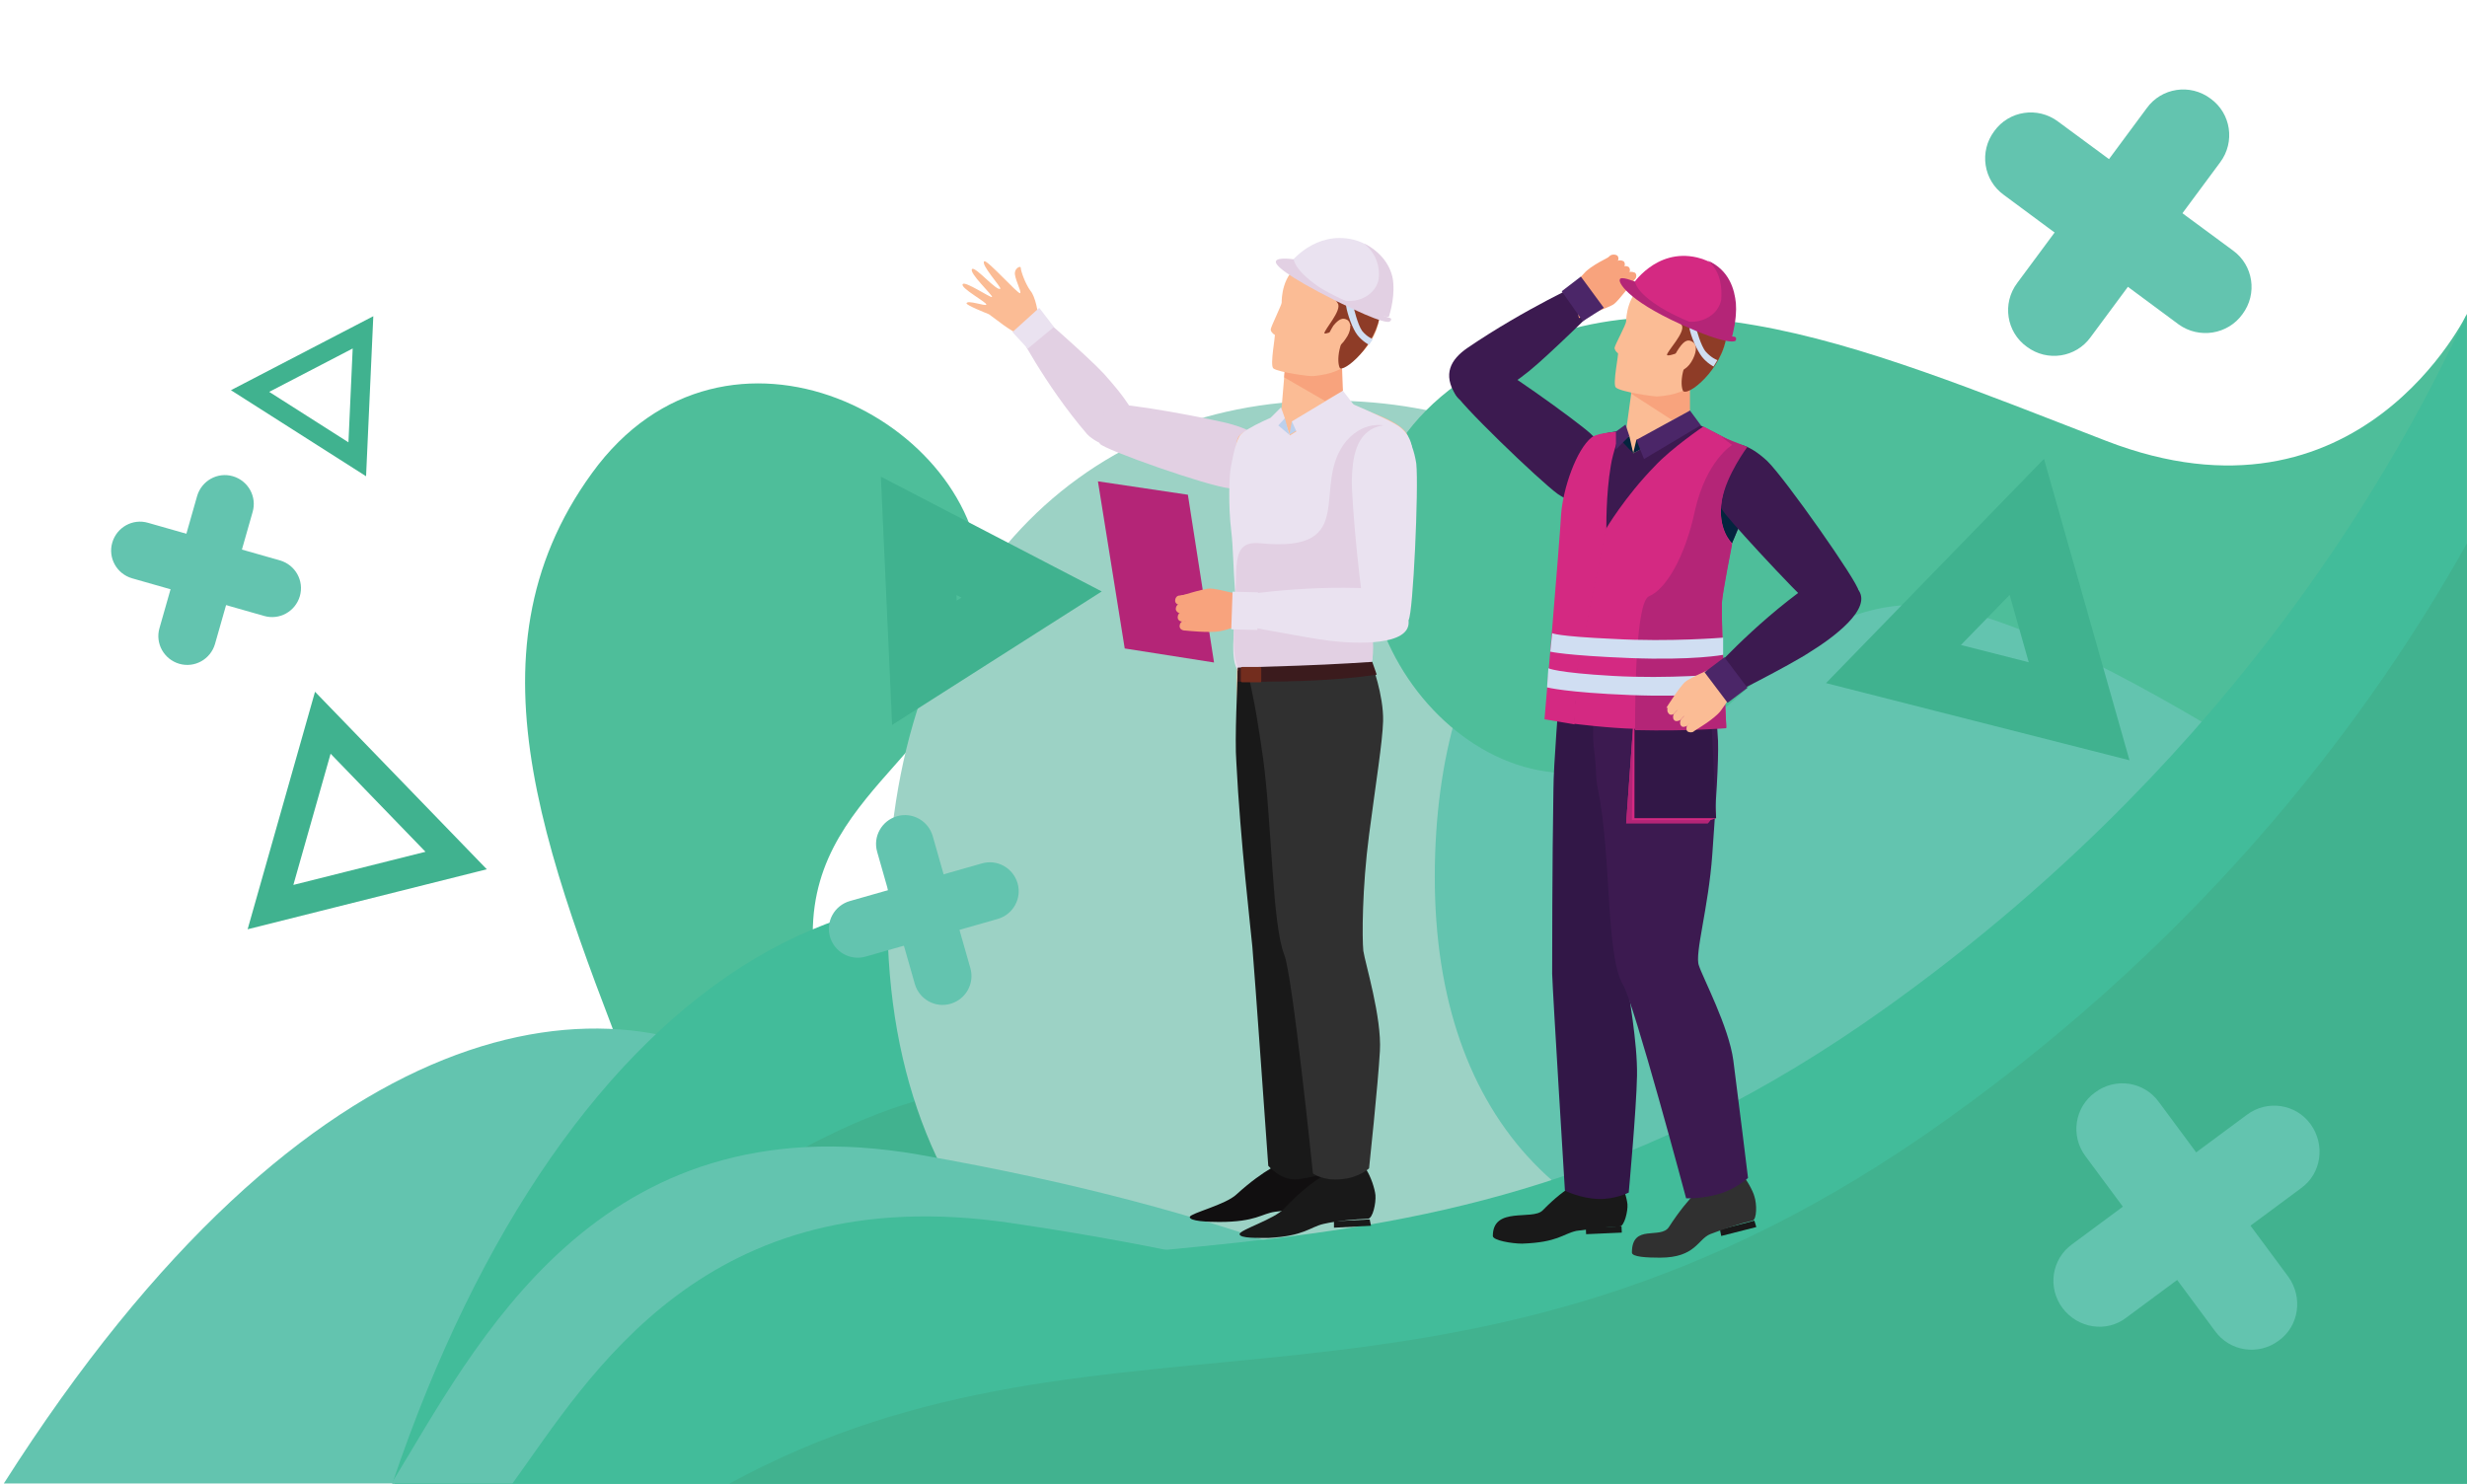 <?xml version="1.0" encoding="utf-8"?>
<!-- Generator: Adobe Illustrator 23.0.1, SVG Export Plug-In . SVG Version: 6.00 Build 0)  -->
<svg version="1.1"
	 id="Layer_1" xmlns:cc="http://creativecommons.org/ns#" xmlns:dc="http://purl.org/dc/elements/1.1/" xmlns:inkscape="http://www.inkscape.org/namespaces/inkscape" xmlns:rdf="http://www.w3.org/1999/02/22-rdf-syntax-ns#" xmlns:sodipodi="http://sodipodi.sourceforge.net/DTD/sodipodi-0.dtd" xmlns:svg="http://www.w3.org/2000/svg"
	 xmlns="http://www.w3.org/2000/svg" xmlns:xlink="http://www.w3.org/1999/xlink" x="0px" y="0px" viewBox="0 0 386.7 232.6"
	 style="enable-background:new 0 0 386.7 232.6;" xml:space="preserve">
<style type="text/css">
	.st0{fill:#63C4AF;}
	.st1{fill:#42BC9A;}
	.st2{fill:#4EBE9A;}
	.st3{fill:#41B28F;}
	.st4{fill:#9CD2C5;}
	.st5{fill:none;stroke:#40B28F;stroke-width:11;stroke-miterlimit:10;}
	.st6{fill:none;stroke:#40B28F;stroke-width:5;stroke-miterlimit:10;}
	.st7{fill:none;stroke:#40B28F;stroke-width:3;stroke-miterlimit:10;}
	.st8{fill:#B42577;}
	.st9{fill:#E2D0E3;}
	.st10{fill:#FBBC95;}
	.st11{fill:#EAE2F0;}
	.st12{fill:#F8A37D;}
	.st13{fill:#8E3C27;}
	.st14{fill:#191919;}
	.st15{fill:#110F10;}
	.st16{fill:#303030;}
	.st17{fill:#BCD0EC;}
	.st18{fill:#3B1B1D;}
	.st19{fill:#732D1E;}
	.st20{fill:#D0DEF2;}
	.st21{fill:#3C1A50;}
	.st22{fill:#4B2668;}
	.st23{fill:#04243E;}
	.st24{fill:#321747;}
	.st25{fill:#D42982;}
</style>
<g id="g278" transform="translate(2,-47.943)">
	<path id="path264" inkscape:connector-curvature="0" class="st0" d="M384.2,280.5h-34H59.5v-35.8c15,5.1,31.5,9.5,49.4,12.7
		c110.3,19.9,88.5-10.1,192.8-28.4C352.2,220.2,371.2,259.3,384.2,280.5L384.2,280.5z"/>
	<path id="path266" inkscape:connector-curvature="0" class="st1" d="M334.2,280.6H59.9v-28.4c14.2,4,29.7,7.5,46.6,10.1
		c104.1,15.8,83.5-8.1,181.9-22.6c47.7-7,65.6,24,77.9,40.9H334.2z"/>
	<path id="path268" inkscape:connector-curvature="0" class="st0" d="M280.8,280.1c0,0-26.6-5.2-26.6-17.7
		c0-16.7,38.7-14.2,38.7-31.6s-22.5-27.7-60.8-27.7s-60.8,9.2-60.8,21.5s20.1,15.6,20.1,31s-16.1,24.5-16.1,24.5L280.8,280.1z"/>
	<path id="path270" inkscape:connector-curvature="0" class="st2" d="M79.6,280.5h91.7c0,0-45.9-62.1-45.9-86.2s26.4-29.1,26.4-54.7
		s-40-46.5-61-17.5c-21,28.9-6.5,61.9,8.9,101.7S79.6,280.5,79.6,280.5L79.6,280.5z"/>
	<path id="path272" inkscape:connector-curvature="0" class="st0" d="M120,218.2c80.5,57.5,136,21.1,199.6,62.3h-321l0,0
		C46.6,205,94,199.6,120,218.2L120,218.2z"/>
	<path id="path274" inkscape:connector-curvature="0" class="st1" d="M341.2,280.5H59.5l0,0c27.1-80.3,80.6-113.6,132-76.9
		c76.7,54.8,89.8,27.1,149.8,59.8L341.2,280.5L341.2,280.5z"/>
	<path id="path276" inkscape:connector-curvature="0" class="st3" d="M332.2,280.2H59.6l0,0c44.2-43,88.5-81.4,129.9-51.8
		C266.2,283.2,272.3,247.5,332.2,280.2z"/>
</g>
<sodipodi:namedview  bordercolor="#666666" borderopacity="1" gridtolerance="10" guidetolerance="10" id="namedview1207" inkscape:current-layer="Layer_1" inkscape:cx="479.44487" inkscape:cy="297.64001" inkscape:pageopacity="0" inkscape:pageshadow="2" inkscape:window-height="694" inkscape:window-maximized="1" inkscape:window-width="1366" inkscape:window-x="0" inkscape:window-y="0" inkscape:zoom="0.35752889" objecttolerance="10" pagecolor="#ffffff" showgrid="false">
	</sodipodi:namedview>
<path id="path42" inkscape:connector-curvature="0" class="st4" d="M386.8,208.3c0,0-16.6-35.3-56.9-35.3
	c-53.6,0-45.7,51.4-101.6,51.4c-55.8,0-89.2-30-89.2-80.8s29.7-80.8,69.1-80.8s50.3,26.8,99.7,26.8s78.8-21.4,78.8-21.4L386.8,208.3
	L386.8,208.3z"/>
<path id="path44" inkscape:connector-curvature="0" class="st0" d="M61.4,232.5h34h290.8v-35.8c-15,5.1-31.5,9.5-49.4,12.7
	C226.5,229.3,248.3,199.3,144,181C93.4,172.2,74.4,211.3,61.4,232.5L61.4,232.5z"/>
<path id="path46" inkscape:connector-curvature="0" class="st1" d="M80.3,232.6h32.1h274.3v-28.4c-14.2,4-29.7,7.5-46.6,10.1
	c-104.1,15.8-83.5-8.1-181.8-22.6C110.5,184.7,92.5,215.7,80.3,232.6L80.3,232.6z"/>
<path id="path48" inkscape:connector-curvature="0" class="st0" d="M386.8,186.3c0,0-10.8-26.6-37.2-26.6c-35,0-29.9,38.6-66.4,38.6
	s-58.3-22.5-58.3-60.8s19.4-60.8,45.2-60.8c25.7,0,32.9,20.1,65.2,20.1s51.5-16.1,51.5-16.1V186.3L386.8,186.3z"/>
<path id="path50" inkscape:connector-curvature="0" class="st2" d="M386.8,49v91.7c0,0-62.1-45.9-86.2-45.9s-29.1,26.4-54.7,26.4
	s-46.5-40-17.5-61c28.9-21,61.9-6.5,101.7,8.9S386.8,49,386.8,49L386.8,49z"/>
<path id="path52" inkscape:connector-curvature="0" class="st0" d="M126.7,232.5h260.1V111.9c-14.8,19.3-34.5,39.7-60.5,58.3
	C245.9,227.6,190.3,191.3,126.7,232.5z"/>
<path id="path54" inkscape:connector-curvature="0" class="st1" d="M104.8,232.1h281.8V49.4c-12.9,28-39.6,71.9-91,108.6
	c-76.7,54.8-130.8,24.3-190.8,57.1L104.8,232.1L104.8,232.1z"/>
<path id="path244" inkscape:connector-curvature="0" class="st3" d="M305,175.6c-76.7,54.8-130.8,24.3-190.7,57h272.6V84.8
	C371.9,111.7,346.5,146,305,175.6L305,175.6z"/>
<g id="g250" transform="translate(2,-47.943)">
	<path id="path246" inkscape:connector-curvature="0" class="st0" d="M321.3,253L321.3,253c-2.4-3.2-1.7-7.7,1.5-10l27.4-20.3
		c3.2-2.4,7.7-1.7,10,1.5l0,0c2.3,3.2,1.7,7.7-1.5,10l-27.4,20.3C328.2,256.9,323.7,256.2,321.3,253z"/>
	<path id="path248" inkscape:connector-curvature="0" class="st0" d="M326.4,219.2L326.4,219.2c3.2-2.4,7.7-1.7,10,1.5l20.3,27.4
		c2.3,3.2,1.7,7.7-1.5,10l0,0c-3.2,2.4-7.7,1.7-10-1.5l-20.3-27.4C322.5,226,323.2,221.5,326.4,219.2z"/>
</g>
<g id="g256" transform="translate(2,-47.943)">
	<path id="path252" inkscape:connector-curvature="0" class="st0" d="M147,205.3L147,205.3c-2.4,0.7-4.9-0.7-5.6-3.1l-5.9-20.7
		c-0.7-2.4,0.7-4.9,3.1-5.6l0,0c2.4-0.7,4.9,0.7,5.6,3.1l5.9,20.7C150.8,202.1,149.4,204.6,147,205.3z"/>
	<path id="path254" inkscape:connector-curvature="0" class="st0" d="M133.7,197.9c-2.4,0.7-4.9-0.7-5.6-3.1l0,0
		c-0.7-2.4,0.7-4.9,3.1-5.6l20.7-5.9c2.4-0.7,4.9,0.7,5.6,3.1l0,0c0.7,2.4-0.7,4.9-3.1,5.6L133.7,197.9L133.7,197.9z"/>
</g>
<polygon id="polygon258" class="st5" points="325.9,111.5 296.8,104.1 317.7,82.6 "/>
<polygon id="polygon260" class="st5" points="144.9,103.9 144,84 161.7,93.2 "/>
<g id="g596" transform="translate(2,-47.943)">
	<path id="path592" inkscape:connector-curvature="0" class="st0" d="M349.5,97.2L349.5,97.2c2.4-3.2,1.7-7.7-1.5-10L320.6,67
		c-3.2-2.4-7.7-1.7-10,1.5l0,0c-2.4,3.2-1.7,7.7,1.5,10l27.4,20.3C342.7,101.1,347.2,100.4,349.5,97.2z"/>
	<path id="path594" inkscape:connector-curvature="0" class="st0" d="M346,73.4c2.4-3.2,1.7-7.7-1.5-10l0,0c-3.2-2.4-7.7-1.7-10,1.5
		l-20.3,27.4c-2.4,3.2-1.7,7.7,1.5,10l0,0c3.2,2.4,7.7,1.7,10-1.5L346,73.4L346,73.4z"/>
</g>
<g id="g602" transform="translate(2,-47.943)">
	<path id="path598" inkscape:connector-curvature="0" class="st0" d="M26.1,152L26.1,152c2.4,0.7,4.9-0.7,5.6-3.1l5.9-20.7
		c0.7-2.4-0.7-4.9-3.1-5.6l0,0c-2.4-0.7-4.9,0.7-5.6,3.1L23,146.4C22.3,148.8,23.7,151.3,26.1,152z"/>
	<path id="path600" inkscape:connector-curvature="0" class="st0" d="M45,141.4L45,141.4c0.7-2.4-0.7-4.9-3.1-5.6l-20.7-5.9
		c-2.4-0.7-4.9,0.7-5.6,3.1l0,0c-0.7,2.4,0.7,4.9,3.1,5.6l20.7,5.9C41.8,145.2,44.3,143.8,45,141.4z"/>
</g>
<polygon id="polygon604" class="st6" points="42.4,142.2 71.5,134.9 50.6,113.3 "/>
<polygon id="polygon606" class="st7" points="56,72 56.9,52.1 39.2,61.3 "/>
<g id="g242" transform="translate(2,-47.943)">
	<g id="g138">
		<polygon id="polygon56" class="st8" points="188.3,151.8 174.3,149.6 170.1,123.4 184.2,125.5 		"/>
		<path id="path58" inkscape:connector-curvature="0" class="st9" d="M168.4,116c-6.7-7.8-11.2-16.7-11.2-16.7l3.1-2.6
			c0,0,8.2,7.1,10.7,9.8c2.5,2.8,7.5,8.5,4.5,10.6C172.6,119.3,169.1,116.8,168.4,116z"/>
		<path id="path60" inkscape:connector-curvature="0" class="st10" d="M159.7,101.1c0,0-1.6-1.3-2.2-1c-0.6,0.2-4-2.6-4.5-2.9
			c-0.5-0.2-3.5-1.4-3.5-1.7c0.1-0.6,3,0.5,3.1,0.2c0.2-0.3-4.1-2.6-3.7-3.2c0.3-0.6,4.4,2.2,4.6,2c0.2-0.2-3.8-3.9-3.1-4.4
			c0.6-0.3,3.9,3.6,4.4,3.1c0.2-0.2-3.2-3.9-2.5-4.3c0.5-0.2,5.3,5.2,5.6,5s-1-2.5-0.8-3.3c0.1-0.7,0.9-1,0.9-0.7
			c0,0.5,0.7,2.5,1.5,3.6c0.8,0.9,1.3,3.6,1.2,4.3c-0.1,0.8,0.9,2.6,0.9,2.6L159.7,101.1z"/>
		<polygon id="polygon62" class="st11" points="159.1,102.6 156.7,100 160.9,96.2 163.2,99.2 		"/>
		<path id="path64" inkscape:connector-curvature="0" class="st9" d="M197.2,120.7c0.2-3.9-3.3-5.4-6-6.2c-2.6-0.8-17.5-3.6-19-3.1
			s-2.4,5.2-1.8,6.1s17,6.7,20.4,7C194.1,124.8,197,124,197.2,120.7L197.2,120.7z"/>
		<path id="path66" inkscape:connector-curvature="0" class="st10" d="M199.6,103.3c0,0-0.7,8.8-0.8,9.4c-0.1,0.6-5.5,2.3-6.6,3.6
			c-0.5,0.7-0.5,2.3-0.6,3.3s-1.4,4.7-0.3,9.3c0.1,0.7,0.9,11.4,0.9,14.5s-0.8,15.1,0.1,16.6c0.9,1.5,5.6,5.9,6.2,5.9
			c0.6,0,15.2-5.8,14.4-10.5s-3-12-2-16.8s9.2-19.2,7.7-22.5c-1.3-2.6-7.9-3.9-9.8-5.4c-0.6-0.5-1-10.6-1-10.6L199.6,103.3z"/>
		<path id="path68" inkscape:connector-curvature="0" class="st11" d="M208.9,110.8c0,0,5.9,2.5,7.6,3.5c1.7,0.9,2.9,2.4,2.9,4.7
			s-7.3,19.9-7.5,21s2.1,11.1,0.9,12.1c-0.2,0.2-6.9,0.2-12.8,0.6c-5.1,0.2-7.8,0.5-8.1,0.1c-1.3-2.1,0-8.5-0.3-12
			c-0.3-4-0.3-7.1-0.6-9.6c-0.5-4-0.3-8.8-0.1-9.8s0.6-3.7,1.4-5.1c0.8-1.3,6.6-3.6,6.6-3.6l1.3,3.5L208.9,110.8L208.9,110.8z"/>
		<path id="path70" inkscape:connector-curvature="0" class="st9" d="M215.7,114.8c0,0,2.2,4,2.2,5.9s-4.3,14.3-5.2,16.7
			s2,15.3-0.5,14.9l-19.9,0.5c0,0-1.3-0.5-0.8-7.8c0.6-8.2-0.8-12.3,4-11.9c16,1.6,7.7-9.1,13.6-16.1
			C212.2,113.5,215.7,114.8,215.7,114.8L215.7,114.8z"/>
		<polygon id="polygon72" class="st12" points="199.3,107.1 205.7,110.8 208.5,109.2 208.3,103.9 199.6,103.3 		"/>
		<path id="path74" inkscape:connector-curvature="0" class="st10" d="M202.1,89.3c-3.2,1.5-3.2,5.6-3.2,6.1c0,0.3-1.6,3.6-1.7,4.1
			c-0.1,0.3,0.3,0.8,0.6,0.9c0.2,0-0.8,4.8-0.2,5.3c0.8,0.6,5.8,1.3,6.3,1.2c2.9-0.3,4.5-1,6.4-2.6c2.5-2.1,5.2-5.6,3.3-10.8
			C211.8,88.1,204.9,87.9,202.1,89.3L202.1,89.3z"/>
		<path id="path76" inkscape:connector-curvature="0" class="st13" d="M200.2,90.9c2.3-3.8,6.1-2.9,7.5-2.8c1.3,0.1,6.3,2.2,6.7,7.7
			c0.2,5.4-5.2,10.2-6.3,9.9c-0.3-0.1-1-2.9,1.6-6.8c0.2-0.3-3.9,1.6-4.1,1.3c-0.1-0.5,2.8-3.6,2.1-4.7
			C204.3,89.9,200.2,90.9,200.2,90.9L200.2,90.9z"/>
		<path id="path78" inkscape:connector-curvature="0" class="st10" d="M209.2,98.1c0.7,0.5,0.6,1.8-0.3,3c-0.8,1.3-2.1,1.8-2.8,1.4
			c-0.7-0.5,0.1-2.2,0.9-3.5C207.9,97.9,208.5,97.7,209.2,98.1z"/>
		<g id="g84">
			<rect id="rect80" x="199.5" y="237.4" class="st14" width="5.8" height="1"/>
			<path id="path82" inkscape:connector-curvature="0" class="st15" d="M199.2,230.1c0,0-2.9,1-7.4,5.1c-1.7,1.6-7.1,2.9-7.3,3.5
				c-0.1,0.7,2.9,0.8,4.6,0.8c5.8,0,6.6-1.3,8.8-1.6s4.8-0.3,7-0.3c0.7,0,1.4-2.4,1.4-3.5c-0.1-0.9-0.6-3-1.4-4
				C204.8,229.7,199.2,230.1,199.2,230.1z"/>
		</g>
		<path id="path86" inkscape:connector-curvature="0" class="st14" d="M209.5,157.2c0,0-17.5-5.1-17.5-4c0,1.6-0.5,10.5-0.2,14.3
			c0.6,12,2.3,26.6,2.5,28.8c0.3,3.3,2.5,34.4,2.5,34.4s2,2.4,4.6,2.1s4.4-1,4.4-1s1-13.9,1.4-19.2c0.3-5.3-2.2-13.4-2.4-15.3
			s0.5-3.7,1.5-12.1c1.2-8.4,4.4-19,4-22.3C209.9,159.5,209.5,157.2,209.5,157.2L209.5,157.2z"/>
		<g id="g92">
			<polygon id="polygon88" class="st14" points="212.9,240.1 207.1,240.4 207.1,239.4 212.7,239.1 			"/>
			<path id="path90" inkscape:connector-curvature="0" class="st14" d="M212.1,231.2c-0.2-0.2-5.8,0.6-5.8,0.6s-2.9,1.2-7,5.6
				c-1.6,1.7-6.9,3.3-7,4c0,0.7,3,0.6,4.6,0.6c5.6-0.3,6.4-1.7,8.6-2.2c2.2-0.5,4.8-0.7,6.9-0.8c0.8,0,1.3-2.5,1.2-3.7
				C213.5,234.3,212.9,232.4,212.1,231.2L212.1,231.2z"/>
		</g>
		<path id="path94" inkscape:connector-curvature="0" class="st16" d="M193.6,153.4c0,0,0.9,3.7,1.6,8.2c0.2,1.3,0.7,4.4,0.8,5.3
			c1.4,10.5,1.4,25.8,3.3,30.7c1.3,3.1,4.5,34.3,4.5,34.3s1.6,1.2,4.4,0.9c2.8-0.2,4.4-1.7,4.4-1.7s1.4-13.1,1.7-18.4
			S212,199,211.7,197c-0.2-2-0.2-9.8,0.9-18.2s2.1-14.5,2.2-17.8c0.1-4.1-1.8-9.1-1.8-9.1L193.6,153.4z"/>
		<polygon id="polygon96" class="st17" points="200.1,116.1 200.5,114 204.8,113.3 		"/>
		<polygon id="polygon98" class="st17" points="199.4,113.5 200.1,116.1 198.2,114.5 		"/>
		<polygon id="polygon100" class="st11" points="197.4,115.7 199.4,113.5 198.8,111.8 197.2,113.4 		"/>
		<path id="path102" inkscape:connector-curvature="0" class="st18" d="M213.8,153.7c0,0-3.5,0.6-9.6,0.9
			c-6.2,0.3-12.2,0.2-12.2,0.2v-2.2c0,0,3.6-0.1,9.4-0.3c5.9-0.2,11.7-0.6,11.7-0.6L213.8,153.7z"/>
		<path id="path104" inkscape:connector-curvature="0" class="st19" d="M195.7,154.7v-2c0-0.1-0.1-0.2-0.2-0.2h-2.8
			c-0.1,0-0.2,0.1-0.2,0.2v2c0,0.1,0.1,0.2,0.2,0.2h2.8C195.5,155,195.7,154.9,195.7,154.7z"/>
		<polygon id="polygon110" class="st11" points="208.5,109.2 210.2,111.4 201.8,116.9 200.5,114 		"/>
		<path id="path112" inkscape:connector-curvature="0" class="st11" d="M214.4,114.7c-4,0.9-4.4,5.3-4.5,8.4
			c-0.1,3.1,1.5,20.3,2.3,21.8s5.9,1.2,6.6,0.2c0.7-0.9,1.6-20.7,1.2-24.5C219.4,116.8,217.7,113.9,214.4,114.7L214.4,114.7z"/>
		<path id="path114" inkscape:connector-curvature="0" class="st11" d="M218.8,145.4c-0.1-3.9-4.7-5.1-5.9-5.2
			c-11.3-0.6-22,1.3-22,1.3l-0.2,4.1c0,0,11.7,2.3,15.8,2.8C210.6,148.9,219,149.2,218.8,145.4L218.8,145.4z"/>
		<g id="g126">
			<path id="path116" inkscape:connector-curvature="0" class="st12" d="M183.8,146.8l3.3-0.5c0.5-0.1,0.7-0.5,0.7-0.8l0,0
				c-0.1-0.5-0.5-0.7-0.9-0.7l-3.3,0.5c-0.5,0-0.7,0.5-0.7,0.8l0,0C182.9,146.6,183.4,146.8,183.8,146.8z"/>
			<path id="path118" inkscape:connector-curvature="0" class="st12" d="M183.5,145.4l3.3-0.5c0.5-0.1,0.7-0.5,0.7-0.8l0,0
				c-0.1-0.5-0.5-0.7-0.9-0.7l-3.3,0.5c-0.5,0-0.7,0.5-0.7,0.8l0,0C182.6,145.2,183,145.4,183.5,145.4z"/>
			<path id="path120" inkscape:connector-curvature="0" class="st12" d="M183.3,144.1l3.3-0.5c0.5-0.1,0.7-0.5,0.7-0.8l0,0
				c-0.1-0.5-0.5-0.7-0.9-0.7l-3.4,0.5c-0.5,0-0.7,0.5-0.7,0.8l0,0C182.3,143.8,182.8,144.2,183.3,144.1z"/>
			<path id="path122" inkscape:connector-curvature="0" class="st12" d="M183.1,142.8l3.3-0.5c0.5-0.1,0.7-0.5,0.7-0.8l0,0
				c0-0.5-0.5-0.7-0.9-0.7l-3.3,0.5c-0.5,0-0.7,0.5-0.7,0.8l0,0C182.2,142.6,182.7,142.8,183.1,142.8z"/>
			<path id="path124" inkscape:connector-curvature="0" class="st12" d="M192.4,145.9c0,0-1.6,0.7-3.2,1c-1.6,0.3-5.3-0.1-5.3-0.1
				s0.2-2.4,0.2-3.2c0-0.9-1.5-2.1-1.5-2.1s4-1.3,5.1-1.3s6.4,1.4,6.4,1.4L192.4,145.9z"/>
		</g>
		<polygon id="polygon128" class="st11" points="195.1,146.7 191,146.6 191.2,140.7 195.2,140.8 		"/>
		<path id="path130" inkscape:connector-curvature="0" class="st20" d="M210.2,96.2c0,0-1.4-1.6-1.2-0.3s1,3.6,1.8,4.6
			s1.8,1.5,1.8,1.5l0.6-0.9c0,0-0.9-0.3-1.7-1.3C210.8,98.8,210.2,96.2,210.2,96.2L210.2,96.2z"/>
		<path id="path132" inkscape:connector-curvature="0" class="st11" d="M200.3,89.1c1,2.2,6.7,5.5,8.4,6.3s6.9,2.2,6.9,2.2
			s0.9-2.6,0.7-5.2c-0.2-2.3-2.1-5.9-6.2-6.9C204.1,84.1,200.3,89.1,200.3,89.1L200.3,89.1z"/>
		<path id="path134" inkscape:connector-curvature="0" class="st9" d="M198,88.9c0.2-0.7,2.8-0.3,2.8-0.3s0,1.6,3.9,4.3
			c3.9,2.5,10.6,4.7,10.9,4.8c0.5,0.1,0.6,0.3,0.3,0.6c-0.2,0.2-1,0.5-8.3-3.1C199.2,91,197.8,89.4,198,88.9L198,88.9z"/>
		<path id="path136" inkscape:connector-curvature="0" class="st9" d="M208.3,95c5.5,2.8,7.4,2.6,7.4,2.6s0.9-2.6,0.7-5.2
			c-0.1-2.1-1.4-4.7-4.6-6.3c2.2,1.8,2.5,4.1,2.3,5.6C213.7,94,211.1,95.6,208.3,95z"/>
	</g>
	<g id="g240">
		<g id="g144">
			<polygon id="polygon140" class="st14" points="273.3,240.3 267.8,241.7 267.6,240.7 273,239.3 			"/>
			<path id="path142" inkscape:connector-curvature="0" class="st16" d="M270.9,231.9c-0.2-0.1-5.5,1.6-5.5,1.6s-2.5,1.7-5.8,6.8
				c-1.3,2-5.8-0.6-5.8,4c0,0.7,2.4,0.8,4.4,0.8c5.6,0,5.9-2.9,7.9-3.7c2.1-0.8,4.5-1.6,6.6-2.1c0.7-0.2,0.7-2.6,0.3-3.8
				C272.8,234.7,271.8,232.8,270.9,231.9L270.9,231.9z"/>
		</g>
		<path id="path146" inkscape:connector-curvature="0" class="st21" d="M226.2,109.9c-2.1-3.3-0.8-5.6,1.8-7.4
			c9.1-6.2,18.4-10.4,18.4-10.4l2.5,3.5c0,0-8.2,8.1-11.2,10.5C234.7,108.5,228.3,113.2,226.2,109.9L226.2,109.9z"/>
		<g id="g158">
			<path id="path148" inkscape:connector-curvature="0" class="st12" d="M250.4,88l-2.2,2.1c-0.2,0.2-0.3,0.7,0,1l0,0
				c0.2,0.2,0.7,0.3,1,0l2.3-2.1c0.2-0.2,0.3-0.7,0-1l0,0C251.2,87.8,250.7,87.8,250.4,88z"/>
			<path id="path150" inkscape:connector-curvature="0" class="st12" d="M251.4,88.9l-2.2,2.1c-0.2,0.2-0.3,0.7,0,1l0,0
				c0.2,0.2,0.7,0.3,1,0l2.3-2.1c0.2-0.2,0.3-0.7,0-1l0,0C252.1,88.7,251.7,88.7,251.4,88.9z"/>
			<path id="path152" inkscape:connector-curvature="0" class="st12" d="M252.4,89.8l-2.3,2.1c-0.2,0.2-0.3,0.7,0,1l0,0
				c0.2,0.2,0.7,0.3,1,0l2.2-2.1c0.2-0.2,0.3-0.7,0-1l0,0C253,89.6,252.6,89.6,252.4,89.8z"/>
			<path id="path154" inkscape:connector-curvature="0" class="st12" d="M253.2,90.7l-2.2,2.1c-0.2,0.2-0.3,0.7,0,1l0,0
				c0.2,0.2,0.7,0.3,1,0l2.3-2.1c0.2-0.2,0.3-0.7,0-1l0,0C253.8,90.5,253.4,90.5,253.2,90.7z"/>
			<path id="path156" inkscape:connector-curvature="0" class="st12" d="M244.5,93.2c0,0,0.8-1.4,1.8-2.4c1-1.2,4-2.6,4-2.6
				s1.2,2,1.6,2.8c0.5,0.7,2.2,0.9,2.2,0.9s-2.3,3.1-3.1,3.7c-0.8,0.6-5.5,2.2-5.5,2.2L244.5,93.2z"/>
		</g>
		<polygon id="polygon160" class="st22" points="242.8,93.6 245.8,91.3 249.4,96.2 246.1,98.3 		"/>
		<path id="path162" inkscape:connector-curvature="0" class="st21" d="M247.3,115.9c-2.2-2-15.1-11.3-16.7-11.5
			c-1.6-0.3-4.7,3.9-4.6,5c0.1,1.2,13.4,14,16.2,16c3,2,6.1,2.4,7.8-0.7C252.1,120.9,249.4,117.9,247.3,115.9z"/>
		<path id="path164" inkscape:connector-curvature="0" class="st10" d="M254.2,105.8c0,0-1.2,9-1.3,9.6c-0.1,0.7-5.9,2.1-6.9,3.3
			c-0.6,0.6-0.6,2.3-0.8,3.3s-1.6,4.7-0.9,9.6c0.1,0.7,0.3,11.7,0.1,14.9c-0.2,3.1-1.6,15.3-0.8,16.9c0.8,1.6,5.5,6.3,6,6.4
			c0.6,0,15.9-5.1,15.3-9.9c-0.5-4.8-2.4-12.4-1.2-17.3c1.4-4.8,10.5-19.1,9.1-22.6c-1.2-2.8-7.8-4.4-9.7-6.1
			c-0.6-0.6-0.6-10.8-0.6-10.8L254.2,105.8z"/>
		<path id="path166" inkscape:connector-curvature="0" class="st21" d="M263.3,114c0,0,5.9,3,7.6,3.9s2.9,2.5,2.6,5
			c-0.2,2.3-8.5,20-8.9,21.1s1.8,10.7,0.6,11.5c-0.2,0.2-7.4,0.7-13.5,0.7c-5.3,0-8.6-0.3-8.6-0.3s0.8-8.8,0.7-12.3
			c-0.2-4.1,0-7.4-0.1-9.8c-0.2-4.1,0.2-9,0.5-10s2-5.4,2.8-6.7s5.8-1.7,5.8-1.7l1.2,3.6L263.3,114L263.3,114z"/>
		<path id="path168" inkscape:connector-curvature="0" class="st23" d="M269.6,117.5c0,0,2.2,5.2,2.4,7c0.3,3.6-5.2,14.4-6.2,16.8
			c-1,2.5,1.5,14.7-0.9,14l-18.7,0.5c0,0,8.1-2.3,8.5-4.1c1.3-5-4.8-11.5,3.5-13.7c2.3-0.6,9.3-10.4,11.4-12.9
			C271.7,122.8,269.6,117.5,269.6,117.5L269.6,117.5z"/>
		<polygon id="polygon170" class="st12" points="262.9,106.9 253.6,109.6 260.1,113.8 262.9,112.3 		"/>
		<path id="path172" inkscape:connector-curvature="0" class="st10" d="M252.9,98.3c0,0.5-1.7,3.6-1.8,4.1c-0.1,0.3,0.3,0.8,0.5,0.9
			c0.2,0-0.9,5-0.3,5.4c0.8,0.7,5.9,1.4,6.4,1.4c3-0.2,4.6-0.9,6.7-2.5c2.5-2,5.4-5.8,3.7-11.1c-1.7-5.3-8.8-5.6-11.6-4.4
			C253,93.6,252.9,97.9,252.9,98.3z"/>
		<path id="path174" inkscape:connector-curvature="0" class="st13" d="M254.3,93.9c2.4-3.8,6.3-2.8,7.7-2.6
			c1.4,0.1,6.4,2.4,6.7,8.1c0.1,5.5-5.6,10.5-6.8,9.9c-0.3-0.1-1-3,1.7-6.9c0.2-0.3-4,1.6-4.3,1.2c-0.1-0.5,3-3.6,2.3-4.7
			C258.7,93.1,254.3,93.9,254.3,93.9L254.3,93.9z"/>
		<path id="path176" inkscape:connector-curvature="0" class="st10" d="M261.2,102.5c0.9-1.3,1.5-1.4,2.2-0.9s0.5,1.8-0.3,3.1
			s-2.2,1.8-2.9,1.4C259.5,105.6,260.3,103.8,261.2,102.5L261.2,102.5z"/>
		<g id="g182">
			
				<rect id="rect178" x="246.6" y="240.3" transform="matrix(0.999 -4.440183e-02 4.440183e-02 0.999 -10.446 11.311)" class="st14" width="5.6" height="1"/>
			<path id="path180" inkscape:connector-curvature="0" class="st14" d="M251.7,232.8c-0.1-0.2-5.8,0.5-5.8,0.5s-2,0.2-6.1,4.4
				c-1.6,1.6-7.8-0.7-7.8,4c0,0.7,3,1.2,4.6,1.2c5.6-0.2,6.3-1.5,8.5-2c2.2-0.3,4.7-0.6,6.8-0.7c0.7,0,1.3-2.4,1.2-3.5
				C253,235.8,252.5,233.9,251.7,232.8L251.7,232.8z"/>
		</g>
		<path id="path184" inkscape:connector-curvature="0" class="st24" d="M242.5,155.5c-0.1,1.6-1,12.4-1,16.2
			c-0.2,11.7-0.2,26.8-0.2,28.9c0.1,3.2,2,34,2,34s2.4,1.2,5.2,1.3c2.6,0.1,4.8-1,4.8-1s1.2-13,1.3-18.3s-1.4-12.9-1.5-14.9
			s0.6-3.6,2.2-11.7s5.4-18.4,5.3-21.6c-0.1-3.3,0.2-11.5,0.2-11.5L242.5,155.5z"/>
		<path id="path186" inkscape:connector-curvature="0" class="st21" d="M249.1,152.9c0,0-1.8,6.8-1.3,12c0.6,4.6,0.2,4.6,0.7,6.9
			c2.1,10.4,1.2,26.1,3.9,30.5c1.7,2.8,9.9,33.5,9.9,33.5s2.5,0.1,5.2-0.7s4.5-2.5,4.5-2.5s-1.6-13.1-2.3-18.4
			c-0.7-5.3-4.8-13-5.4-14.9c-0.7-1.8,1.5-9,2.1-17.4s1-14.6,0.9-17.8c-0.2-4.1-0.5-5.4-0.5-5.4L249.1,152.9z"/>
		<polygon id="polygon188" class="st23" points="254,119 254.5,116.9 258.9,116.4 		"/>
		<polygon id="polygon190" class="st23" points="253.4,116.3 254,119 252.2,117.1 		"/>
		<path id="path192" inkscape:connector-curvature="0" class="st25" d="M252,115.6c0,0-1.2,3.3-1.5,5.3c-0.8,4.6-0.7,10.1-0.7,10.1
			l-4.5,21.9l-0.5,8.6l-4.7-0.8c0,0,2.4-28,2.6-32.1c0.3-4.1,2.4-10.2,4.8-12.1C248.6,115.7,252,115.6,252,115.6L252,115.6z"/>
		<path id="path194" inkscape:connector-curvature="0" class="st20" d="M262.8,99.3c0.2,1.3,1.2,3.6,2,4.6s1.8,1.5,1.8,1.5l0.6-1
			c0,0-0.9-0.3-1.8-1.3c-0.8-0.9-1.5-3.6-1.5-3.6S262.6,98,262.8,99.3z"/>
		<path id="path196" inkscape:connector-curvature="0" class="st25" d="M253.8,92.7c1.2,2.2,6.9,5.4,8.6,6.1c1.7,0.8,7,2,7,2
			s0.8-2.8,0.6-5.2c-0.2-2.3-1.3-6.2-6-7.3C257.5,86.8,253.8,92.7,253.8,92.7L253.8,92.7z"/>
		<path id="path198" inkscape:connector-curvature="0" class="st8" d="M254.3,92.1c0,0,0,1.6,4.1,4.1c4.1,2.5,10.7,4.5,11.2,4.5
			s0.6,0.2,0.5,0.6c-0.1,0.2-1.3,0.8-8.6-2.5c-8.8-4-9.8-6.7-9.6-7C251.9,91.1,254.3,92.1,254.3,92.1z"/>
		<path id="path200" inkscape:connector-curvature="0" class="st8" d="M262,98.3c5.6,2.6,7.5,2.4,7.5,2.4s0.8-2.8,0.6-5.2
			c-0.2-2.1-1-5.2-4.4-6.7c2.2,1.8,2.2,4.6,2.1,6.1C267.4,97.2,264.9,98.8,262,98.3z"/>
		<polygon id="polygon202" class="st22" points="262.9,112.3 264.6,114.6 255.7,119.9 254.5,116.9 		"/>
		<polygon id="polygon204" class="st22" points="251.3,118.4 253.4,116.3 252.8,114.5 251.3,115.6 		"/>
		<g id="g212">
			<polygon id="polygon206" class="st25" points="265.7,177 252.9,177 254,161.6 265.7,161.8 267,176.2 266.1,176.5 			"/>
			<polygon id="polygon208" class="st24" points="267,176.2 254.2,176.2 254.2,161.6 266.3,161.6 			"/>
			<polygon id="polygon210" class="st8" points="265.7,177 252.9,177 254,161.6 253.8,176.5 266.1,176.5 			"/>
		</g>
		<path id="path214" inkscape:connector-curvature="0" class="st21" d="M268.5,128.6c2,2.5,13.7,15.2,15.3,15.9
			c1.6,0.7,5.4-2.8,5.5-4c0-1.2-11.5-17.6-14.3-20.3c-2.8-2.6-5.9-3.9-8.2-1.2C264.2,122.3,266.5,126,268.5,128.6z"/>
		<path id="path216" inkscape:connector-curvature="0" class="st25" d="M271.1,118c0,0-2.5,4.3-3.2,8.2c-0.8,4.7,1.6,6.9,1.6,6.9
			s-1.5,7.6-1.6,9.2c-0.1,4.4,0.7,19.6,0.7,19.6s-5.9,0.7-14.2,0.3c-4.3-0.1-9.7-0.8-9.7-0.8l0.5-8.6l4.5-21.9c0,0,3-5.1,7.7-9.9
			c2.6-2.8,7.6-6.2,7.6-6.2L271.1,118L271.1,118z"/>
		<path id="path218" inkscape:connector-curvature="0" class="st8" d="M256.5,141.4c-2.1,0.8-2.2,15.7-2.2,21h0.1
			c8.3,0.2,14.2-0.3,14.2-0.3s-0.8-15.2-0.7-19.6c0.1-1.6,1.6-9.2,1.6-9.2s-2.4-2.3-1.6-6.9c0.7-4,4-8.4,4-8.4l-4.1-1.6l1.7,1.3
			c0,0-4,2.4-5.8,10.2C262.1,135.5,259,140.4,256.5,141.4L256.5,141.4z"/>
		<path id="path220" inkscape:connector-curvature="0" class="st20" d="M268.2,156.4c0,0-4.7,0.9-14.7,0.5s-13-1.2-13-1.2l0.2-3
			c0,0,1.3,0.7,10.1,1.2c8.8,0.5,17.2-0.3,17.2-0.3L268.2,156.4z"/>
		<path id="path222" inkscape:connector-curvature="0" class="st20" d="M268.1,150.6c0,0-4.7,0.9-14.7,0.5s-12.4-1-12.4-1l0.3-2.9
			c0,0,0.7,0.5,9.6,0.9c8.9,0.5,17.2-0.2,17.2-0.2L268.1,150.6z"/>
		<path id="path224" inkscape:connector-curvature="0" class="st21" d="M289.2,140.3c-2.5-3-6.8-1.3-7.7-0.6
			c-8.9,6.3-15.9,14.3-15.9,14.3l2.5,3.5c0,0,10.4-5.2,13.7-7.4C285.2,148,291.7,143.3,289.2,140.3L289.2,140.3z"/>
		<g id="g236">
			<path id="path226" inkscape:connector-curvature="0" class="st10" d="M263.5,162.6l2.2-2.3c0.2-0.3,0.2-0.8,0-1l0,0
				c-0.3-0.2-0.8-0.2-1,0l-2.2,2.3c-0.2,0.3-0.2,0.8,0,1l0,0C262.8,162.8,263.3,162.8,263.5,162.6z"/>
			<path id="path228" inkscape:connector-curvature="0" class="st10" d="M262.5,161.7l2.2-2.3c0.2-0.3,0.2-0.8,0-1l0,0
				c-0.3-0.2-0.8-0.2-1,0l-2.2,2.3c-0.2,0.3-0.2,0.8,0,1l0,0C261.7,162,262.1,161.9,262.5,161.7z"/>
			<path id="path230" inkscape:connector-curvature="0" class="st10" d="M261.4,160.8l2.2-2.3c0.2-0.3,0.2-0.8,0-1l0,0
				c-0.3-0.2-0.8-0.2-1,0l-2.2,2.3c-0.2,0.3-0.2,0.8,0,1l0,0C260.6,161.1,261.1,161,261.4,160.8z"/>
			<path id="path232" inkscape:connector-curvature="0" class="st10" d="M260.5,159.7l2.2-2.3c0.2-0.3,0.2-0.8,0-1l0,0
				c-0.3-0.2-0.8-0.2-1,0l-2.2,2.3c-0.2,0.3-0.2,0.8,0,1l0,0C259.7,160.1,260.2,160.1,260.5,159.7z"/>
			<path id="path234" inkscape:connector-curvature="0" class="st10" d="M269.5,156.6c0,0-0.8,1.5-1.8,2.8s-4.1,3.1-4.1,3.1
				s-1.4-2.1-2-2.8s-2.4-0.8-2.4-0.8s2.2-3.5,3-4.1c0.8-0.7,5.8-2.8,5.8-2.8L269.5,156.6z"/>
		</g>
		
			<rect id="rect238" x="266.7" y="151.5" transform="matrix(0.798 -0.602 0.602 0.798 -38.842 192.985)" class="st22" width="3.9" height="6"/>
	</g>
</g>
</svg>
